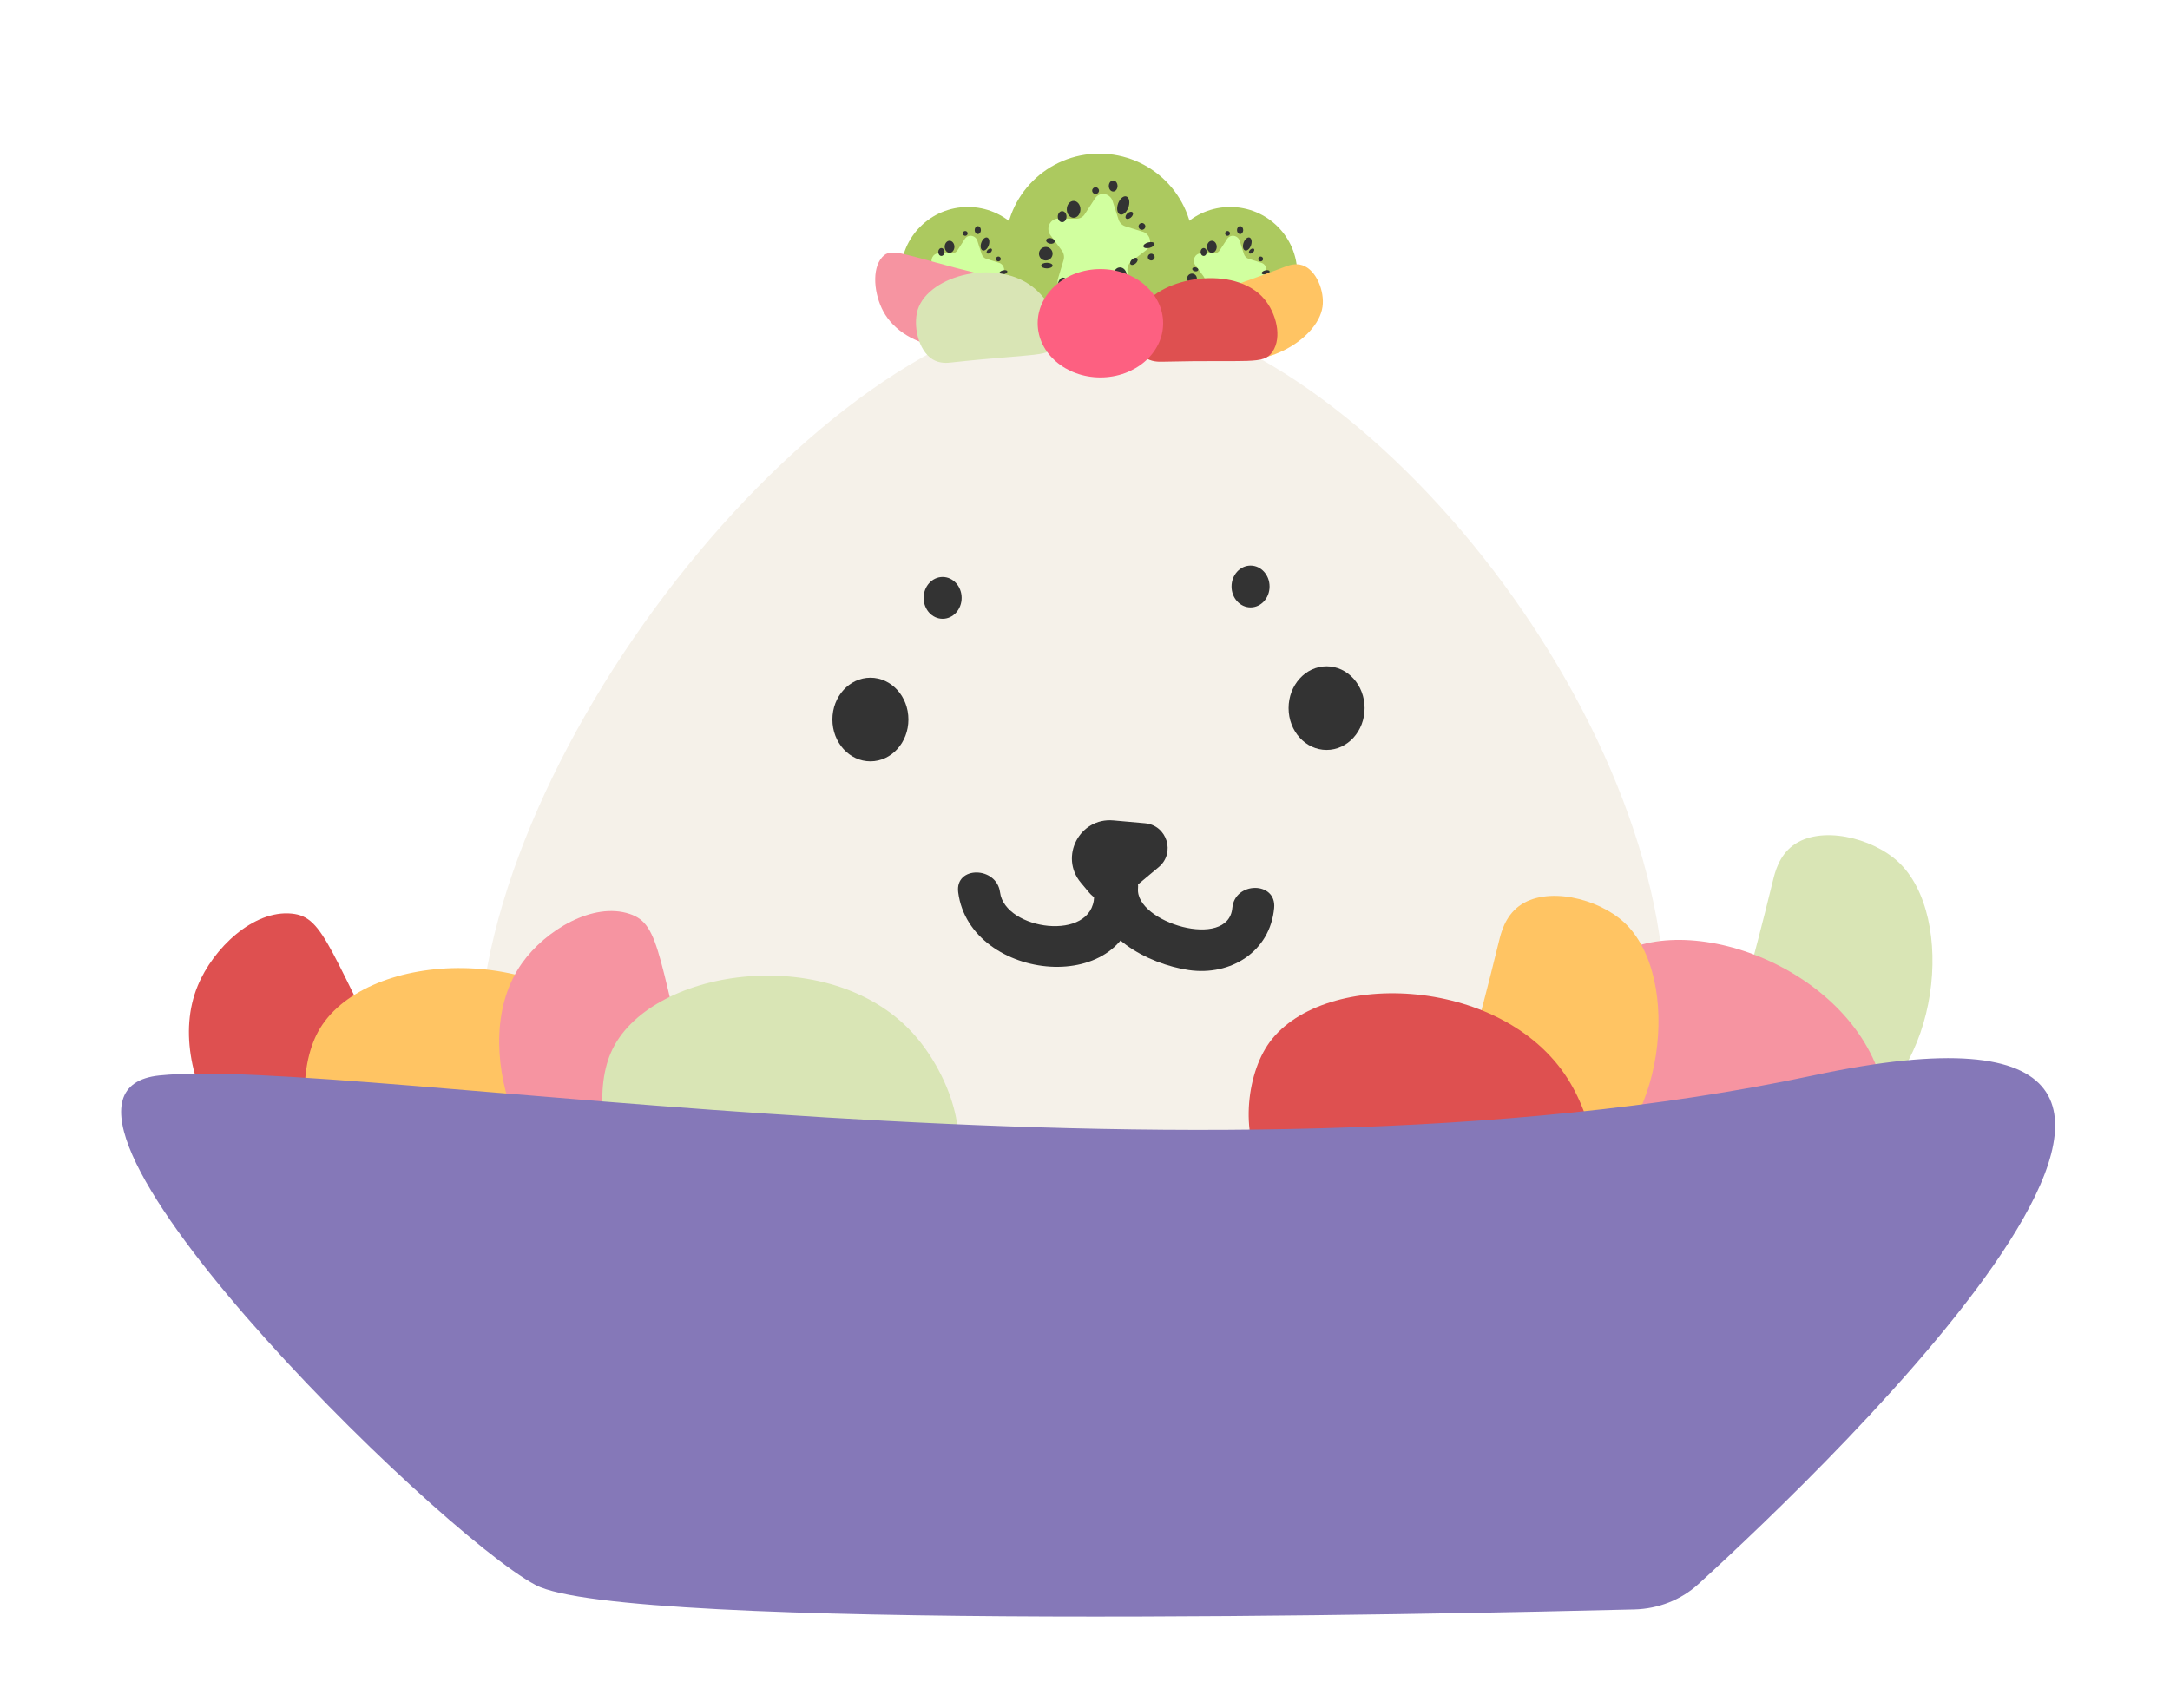 <?xml version="1.0" encoding="UTF-8" standalone="no"?>
<!DOCTYPE svg PUBLIC "-//W3C//DTD SVG 1.1//EN" "http://www.w3.org/Graphics/SVG/1.1/DTD/svg11.dtd">
<svg width="100%" height="100%" viewBox="0 0 2096 1650" version="1.1" xmlns="http://www.w3.org/2000/svg" xmlns:xlink="http://www.w3.org/1999/xlink" xml:space="preserve" xmlns:serif="http://www.serif.com/" style="fill-rule:evenodd;clip-rule:evenodd;stroke-linejoin:round;stroke-miterlimit:1.414;">
    <g id="Artboard1" transform="matrix(1,0,0,1,-224.369,-677.999)">
        <rect x="224.369" y="677.999" width="2095.33" height="1650" style="fill:none;"/>
        <g transform="matrix(13.472,0,0,13.472,1376.86,916.546)">
            <path d="M0,0C0,3.695 -3.015,6.691 -6.735,6.691C-10.454,6.691 -13.469,3.695 -13.469,0C-13.469,-3.695 -10.454,-6.691 -6.735,-6.691C-3.015,-6.691 0,-3.695 0,0" style="fill:rgb(172,201,95);fill-rule:nonzero;"/>
        </g>
        <g transform="matrix(13.472,0,0,13.472,1298.84,867.747)">
            <path d="M0,7.277L-1.077,6.462C-1.268,6.317 -1.513,6.279 -1.733,6.36L-2.972,6.815C-3.526,7.019 -4.072,6.466 -3.896,5.88L-3.503,4.569C-3.433,4.336 -3.478,4.081 -3.623,3.886L-4.437,2.788C-4.802,2.297 -4.476,1.591 -3.886,1.593L-2.567,1.598C-2.332,1.598 -2.115,1.479 -1.984,1.277L-1.249,0.143C-0.92,-0.364 -0.173,-0.248 0.016,0.34L0.439,1.654C0.514,1.887 0.693,2.068 0.918,2.139L2.188,2.536C2.755,2.714 2.891,3.492 2.418,3.853L1.359,4.66C1.172,4.803 1.065,5.035 1.073,5.28L1.123,6.66C1.145,7.277 0.481,7.641 0,7.277" style="fill:rgb(209,255,159);fill-rule:nonzero;"/>
        </g>
        <g transform="matrix(13.472,0,0,13.472,1312.75,944.448)">
            <path d="M0,0C0,0.334 -0.219,0.605 -0.489,0.605C-0.759,0.605 -0.978,0.334 -0.978,0C-0.978,-0.334 -0.759,-0.605 -0.489,-0.605C-0.219,-0.605 0,-0.334 0,0" style="fill:rgb(51,51,51);fill-rule:nonzero;"/>
        </g>
        <g transform="matrix(13.472,0,0,13.472,1321.71,956.45)">
            <path d="M0,0C0,0.218 -0.14,0.396 -0.313,0.396C-0.486,0.396 -0.626,0.218 -0.626,0C-0.626,-0.218 -0.486,-0.396 -0.313,-0.396C-0.14,-0.396 0,-0.218 0,0" style="fill:rgb(51,51,51);fill-rule:nonzero;"/>
        </g>
        <g transform="matrix(13.472,0,0,13.472,1303.79,857.668)">
            <path d="M0,0C0,0.218 -0.14,0.396 -0.313,0.396C-0.486,0.396 -0.626,0.218 -0.626,0C-0.626,-0.219 -0.486,-0.396 -0.313,-0.396C-0.14,-0.396 0,-0.219 0,0" style="fill:rgb(51,51,51);fill-rule:nonzero;"/>
        </g>
        <g transform="matrix(13.472,0,0,13.472,1254.51,887.302)">
            <path d="M0,0C0,0.218 -0.14,0.396 -0.313,0.396C-0.486,0.396 -0.626,0.218 -0.626,0C-0.626,-0.219 -0.486,-0.396 -0.313,-0.396C-0.14,-0.396 0,-0.219 0,0" style="fill:rgb(51,51,51);fill-rule:nonzero;"/>
        </g>
        <g transform="matrix(13.472,0,0,13.472,1256.33,955.519)">
            <path d="M0,0C0,0.383 -0.175,0.693 -0.39,0.693C-0.606,0.693 -0.781,0.383 -0.781,0C-0.781,-0.383 -0.606,-0.693 -0.39,-0.693C-0.175,-0.693 0,-0.383 0,0" style="fill:rgb(51,51,51);fill-rule:nonzero;"/>
        </g>
        <g transform="matrix(13.472,0,0,13.472,1314.14,874.193)">
            <path d="M0,0.341C-0.137,0.693 -0.409,0.901 -0.607,0.807C-0.805,0.713 -0.854,0.352 -0.717,0C-0.579,-0.351 -0.307,-0.56 -0.11,-0.466C0.088,-0.372 0.137,-0.011 0,0.341" style="fill:rgb(51,51,51);fill-rule:nonzero;"/>
        </g>
        <g transform="matrix(13.472,0,0,13.472,1339.63,926.347)">
            <path d="M0,0C0,0.134 -0.109,0.242 -0.245,0.242C-0.38,0.242 -0.489,0.134 -0.489,0C-0.489,-0.134 -0.38,-0.242 -0.245,-0.242C-0.109,-0.242 0,-0.134 0,0" style="fill:rgb(51,51,51);fill-rule:nonzero;"/>
        </g>
        <g transform="matrix(13.472,0,0,13.472,1330.67,896.712)">
            <path d="M0,0C0,0.134 -0.109,0.242 -0.245,0.242C-0.38,0.242 -0.489,0.134 -0.489,0C-0.489,-0.134 -0.38,-0.242 -0.245,-0.242C-0.109,-0.242 0,-0.134 0,0" style="fill:rgb(51,51,51);fill-rule:nonzero;"/>
        </g>
        <g transform="matrix(13.472,0,0,13.472,1285.87,862.138)">
            <path d="M0,0C0,0.134 -0.109,0.242 -0.245,0.242C-0.38,0.242 -0.489,0.134 -0.489,0C-0.489,-0.134 -0.38,-0.242 -0.245,-0.242C-0.109,-0.242 0,-0.134 0,0" style="fill:rgb(51,51,51);fill-rule:nonzero;"/>
        </g>
        <g transform="matrix(13.472,0,0,13.472,1339.51,916.099)">
            <path d="M0,-0.193C0.022,-0.084 -0.139,0.047 -0.36,0.101C-0.58,0.154 -0.776,0.108 -0.798,0C-0.819,-0.109 -0.658,-0.241 -0.438,-0.294C-0.218,-0.347 -0.022,-0.302 0,-0.193" style="fill:rgb(51,51,51);fill-rule:nonzero;"/>
        </g>
        <g transform="matrix(13.472,0,0,13.472,1241.07,934.552)">
            <path d="M0,0C0,0.112 -0.183,0.202 -0.408,0.202C-0.634,0.202 -0.817,0.112 -0.817,0C-0.817,-0.112 -0.634,-0.202 -0.408,-0.202C-0.183,-0.202 0,-0.112 0,0" style="fill:rgb(51,51,51);fill-rule:nonzero;"/>
        </g>
        <g transform="matrix(13.472,0,0,13.472,1266.9,952.931)">
            <path d="M0,-0.529C0.06,-0.439 -0.04,-0.247 -0.223,-0.101C-0.405,0.045 -0.601,0.09 -0.661,0C-0.72,-0.09 -0.62,-0.282 -0.438,-0.428C-0.256,-0.574 -0.059,-0.619 0,-0.529" style="fill:rgb(51,51,51);fill-rule:nonzero;"/>
        </g>
        <g transform="matrix(13.472,0,0,13.472,1318.48,888.724)">
            <path d="M0,-0.399C0.059,-0.309 -0.004,-0.146 -0.141,-0.036C-0.279,0.074 -0.439,0.09 -0.498,0C-0.558,-0.09 -0.494,-0.253 -0.357,-0.363C-0.219,-0.473 -0.059,-0.489 0,-0.399" style="fill:rgb(51,51,51);fill-rule:nonzero;"/>
        </g>
        <g transform="matrix(13.472,0,0,13.472,1322.96,933.175)">
            <path d="M0,-0.399C0.059,-0.309 -0.004,-0.146 -0.141,-0.036C-0.279,0.074 -0.439,0.09 -0.498,0C-0.558,-0.09 -0.494,-0.253 -0.357,-0.363C-0.219,-0.473 -0.06,-0.489 0,-0.399" style="fill:rgb(51,51,51);fill-rule:nonzero;"/>
        </g>
        <g transform="matrix(13.472,0,0,13.472,1296.08,962.81)">
            <path d="M0,-0.399C0.059,-0.309 -0.004,-0.146 -0.141,-0.036C-0.279,0.074 -0.439,0.09 -0.498,0C-0.558,-0.09 -0.494,-0.253 -0.357,-0.363C-0.219,-0.473 -0.06,-0.489 0,-0.399" style="fill:rgb(51,51,51);fill-rule:nonzero;"/>
        </g>
        <g transform="matrix(13.472,0,0,13.472,1243.05,910.019)">
            <path d="M0,0.106C-0.016,0.216 -0.165,0.282 -0.333,0.252C-0.501,0.223 -0.624,0.11 -0.608,0C-0.593,-0.11 -0.444,-0.176 -0.276,-0.147C-0.108,-0.117 0.016,-0.004 0,0.106" style="fill:rgb(51,51,51);fill-rule:nonzero;"/>
        </g>
        <g transform="matrix(13.472,0,0,13.472,1241.07,923.088)">
            <path d="M0,0C0,0.268 -0.219,0.486 -0.489,0.486C-0.759,0.486 -0.978,0.268 -0.978,0C-0.978,-0.268 -0.759,-0.486 -0.489,-0.486C-0.219,-0.486 0,-0.268 0,0" style="fill:rgb(51,51,51);fill-rule:nonzero;"/>
        </g>
        <g transform="matrix(13.472,0,0,13.472,1267.95,880.239)">
            <path d="M0,0C0,0.334 -0.219,0.605 -0.489,0.605C-0.759,0.605 -0.978,0.334 -0.978,0C-0.978,-0.334 -0.759,-0.605 -0.489,-0.605C-0.219,-0.605 0,-0.334 0,0" style="fill:rgb(51,51,51);fill-rule:nonzero;"/>
        </g>
        <g transform="matrix(13.472,0,0,13.472,1477.37,942.317)">
            <path d="M0,0C0,2.639 -2.153,4.778 -4.809,4.778C-7.465,4.778 -9.618,2.639 -9.618,0C-9.618,-2.639 -7.465,-4.778 -4.809,-4.778C-2.153,-4.778 0,-2.639 0,0" style="fill:rgb(172,201,95);fill-rule:nonzero;"/>
        </g>
        <g transform="matrix(13.472,0,0,13.472,1421.65,907.476)">
            <path d="M0,5.196L-0.769,4.614C-0.905,4.511 -1.081,4.483 -1.238,4.541L-2.122,4.866C-2.518,5.012 -2.908,4.617 -2.782,4.199L-2.502,3.262C-2.452,3.096 -2.484,2.914 -2.587,2.775L-3.169,1.99C-3.429,1.64 -3.196,1.135 -2.775,1.137L-1.833,1.14C-1.666,1.141 -1.51,1.055 -1.417,0.912L-0.892,0.102C-0.657,-0.26 -0.123,-0.177 0.012,0.242L0.313,1.18C0.367,1.347 0.495,1.477 0.656,1.527L1.562,1.811C1.967,1.937 2.064,2.493 1.727,2.751L0.971,3.327C0.837,3.43 0.76,3.595 0.767,3.77L0.802,4.755C0.817,5.196 0.344,5.456 0,5.196" style="fill:rgb(209,255,159);fill-rule:nonzero;"/>
        </g>
        <g transform="matrix(13.472,0,0,13.472,1431.59,962.242)">
            <path d="M0,0C0,0.238 -0.156,0.432 -0.349,0.432C-0.542,0.432 -0.698,0.238 -0.698,0C-0.698,-0.238 -0.542,-0.432 -0.349,-0.432C-0.156,-0.432 0,-0.238 0,0" style="fill:rgb(51,51,51);fill-rule:nonzero;"/>
        </g>
        <g transform="matrix(13.472,0,0,13.472,1437.99,970.812)">
            <path d="M0,0C0,0.156 -0.1,0.283 -0.223,0.283C-0.347,0.283 -0.447,0.156 -0.447,0C-0.447,-0.156 -0.347,-0.283 -0.223,-0.283C-0.1,-0.283 0,-0.156 0,0" style="fill:rgb(51,51,51);fill-rule:nonzero;"/>
        </g>
        <g transform="matrix(13.472,0,0,13.472,1425.19,900.271)">
            <path d="M0,0C0,0.156 -0.1,0.283 -0.223,0.283C-0.347,0.283 -0.447,0.156 -0.447,0C-0.447,-0.156 -0.347,-0.283 -0.223,-0.283C-0.1,-0.283 0,-0.156 0,0" style="fill:rgb(51,51,51);fill-rule:nonzero;"/>
        </g>
        <g transform="matrix(13.472,0,0,13.472,1390,921.434)">
            <path d="M0,0C0,0.156 -0.1,0.283 -0.223,0.283C-0.347,0.283 -0.447,0.156 -0.447,0C-0.447,-0.156 -0.347,-0.283 -0.223,-0.283C-0.1,-0.283 0,-0.156 0,0" style="fill:rgb(51,51,51);fill-rule:nonzero;"/>
        </g>
        <g transform="matrix(13.472,0,0,13.472,1391.3,970.147)">
            <path d="M0,0C0,0.273 -0.125,0.495 -0.279,0.495C-0.433,0.495 -0.557,0.273 -0.557,0C-0.557,-0.273 -0.433,-0.495 -0.279,-0.495C-0.125,-0.495 0,-0.273 0,0" style="fill:rgb(51,51,51);fill-rule:nonzero;"/>
        </g>
        <g transform="matrix(13.472,0,0,13.472,1432.58,912.079)">
            <path d="M0,0.243C-0.098,0.494 -0.292,0.643 -0.434,0.576C-0.575,0.509 -0.61,0.251 -0.512,0C-0.414,-0.251 -0.22,-0.4 -0.078,-0.333C0.063,-0.266 0.098,-0.008 0,0.243" style="fill:rgb(51,51,51);fill-rule:nonzero;"/>
        </g>
        <g transform="matrix(13.472,0,0,13.472,1450.79,949.316)">
            <path d="M0,0C0,0.096 -0.078,0.173 -0.175,0.173C-0.271,0.173 -0.349,0.096 -0.349,0C-0.349,-0.096 -0.271,-0.173 -0.175,-0.173C-0.078,-0.173 0,-0.096 0,0" style="fill:rgb(51,51,51);fill-rule:nonzero;"/>
        </g>
        <g transform="matrix(13.472,0,0,13.472,1444.39,928.153)">
            <path d="M0,0C0,0.096 -0.078,0.173 -0.175,0.173C-0.271,0.173 -0.349,0.096 -0.349,0C-0.349,-0.096 -0.271,-0.173 -0.175,-0.173C-0.078,-0.173 0,-0.096 0,0" style="fill:rgb(51,51,51);fill-rule:nonzero;"/>
        </g>
        <g transform="matrix(13.472,0,0,13.472,1412.39,903.464)">
            <path d="M0,0C0,0.096 -0.078,0.173 -0.175,0.173C-0.271,0.173 -0.349,0.096 -0.349,0C-0.349,-0.096 -0.271,-0.173 -0.175,-0.173C-0.078,-0.173 0,-0.096 0,0" style="fill:rgb(51,51,51);fill-rule:nonzero;"/>
        </g>
        <g transform="matrix(13.472,0,0,13.472,1450.7,941.999)">
            <path d="M0,-0.138C0.015,-0.06 -0.1,0.034 -0.257,0.072C-0.414,0.11 -0.554,0.077 -0.57,-0.001C-0.585,-0.078 -0.47,-0.172 -0.313,-0.21C-0.155,-0.248 -0.015,-0.216 0,-0.138" style="fill:rgb(51,51,51);fill-rule:nonzero;"/>
        </g>
        <g transform="matrix(13.472,0,0,13.472,1380.4,955.174)">
            <path d="M0,0C0,0.08 -0.131,0.144 -0.292,0.144C-0.453,0.144 -0.583,0.08 -0.583,0C-0.583,-0.08 -0.453,-0.144 -0.292,-0.144C-0.131,-0.144 0,-0.08 0,0" style="fill:rgb(51,51,51);fill-rule:nonzero;"/>
        </g>
        <g transform="matrix(13.472,0,0,13.472,1398.85,968.302)">
            <path d="M0,-0.378C0.042,-0.314 -0.029,-0.177 -0.159,-0.072C-0.289,0.032 -0.429,0.064 -0.472,0C-0.514,-0.064 -0.443,-0.201 -0.313,-0.306C-0.182,-0.41 -0.042,-0.442 0,-0.378" style="fill:rgb(51,51,51);fill-rule:nonzero;"/>
        </g>
        <g transform="matrix(13.472,0,0,13.472,1435.68,922.463)">
            <path d="M0,-0.286C0.042,-0.222 -0.003,-0.106 -0.101,-0.027C-0.199,0.052 -0.313,0.064 -0.356,-0.001C-0.398,-0.065 -0.353,-0.181 -0.255,-0.26C-0.157,-0.339 -0.042,-0.35 0,-0.286" style="fill:rgb(51,51,51);fill-rule:nonzero;"/>
        </g>
        <g transform="matrix(13.472,0,0,13.472,1438.88,954.206)">
            <path d="M0,-0.286C0.042,-0.222 -0.003,-0.106 -0.101,-0.027C-0.199,0.052 -0.313,0.064 -0.356,-0.001C-0.398,-0.065 -0.353,-0.181 -0.255,-0.26C-0.157,-0.339 -0.042,-0.35 0,-0.286" style="fill:rgb(51,51,51);fill-rule:nonzero;"/>
        </g>
        <g transform="matrix(13.472,0,0,13.472,1419.68,975.368)">
            <path d="M0,-0.286C0.042,-0.222 -0.003,-0.106 -0.101,-0.027C-0.199,0.052 -0.313,0.064 -0.356,-0.001C-0.398,-0.065 -0.353,-0.181 -0.255,-0.26C-0.157,-0.339 -0.042,-0.35 0,-0.286" style="fill:rgb(51,51,51);fill-rule:nonzero;"/>
        </g>
        <g transform="matrix(13.472,0,0,13.472,1381.82,937.652)">
            <path d="M0,0.076C-0.011,0.155 -0.118,0.201 -0.238,0.181C-0.358,0.16 -0.446,0.079 -0.434,0C-0.423,-0.078 -0.317,-0.125 -0.197,-0.104C-0.077,-0.083 0.011,-0.003 0,0.076" style="fill:rgb(51,51,51);fill-rule:nonzero;"/>
        </g>
        <g transform="matrix(13.472,0,0,13.472,1380.4,946.989)">
            <path d="M0,0C0,0.192 -0.156,0.347 -0.349,0.347C-0.542,0.347 -0.698,0.192 -0.698,0C-0.698,-0.192 -0.542,-0.347 -0.349,-0.347C-0.156,-0.347 0,-0.192 0,0" style="fill:rgb(51,51,51);fill-rule:nonzero;"/>
        </g>
        <g transform="matrix(13.472,0,0,13.472,1399.6,916.39)">
            <path d="M0,0C0,0.238 -0.156,0.432 -0.349,0.432C-0.542,0.432 -0.698,0.238 -0.698,0C-0.698,-0.238 -0.542,-0.432 -0.349,-0.432C-0.156,-0.432 0,-0.238 0,0" style="fill:rgb(51,51,51);fill-rule:nonzero;"/>
        </g>
        <g transform="matrix(13.472,0,0,13.472,1224.01,942.317)">
            <path d="M0,0C0,2.639 -2.153,4.778 -4.809,4.778C-7.465,4.778 -9.618,2.639 -9.618,0C-9.618,-2.639 -7.465,-4.778 -4.809,-4.778C-2.153,-4.778 0,-2.639 0,0" style="fill:rgb(172,201,95);fill-rule:nonzero;"/>
        </g>
        <g transform="matrix(13.472,0,0,13.472,1168.29,907.476)">
            <path d="M0,5.196L-0.769,4.614C-0.905,4.511 -1.081,4.483 -1.238,4.541L-2.122,4.866C-2.518,5.012 -2.908,4.617 -2.782,4.199L-2.502,3.262C-2.452,3.096 -2.484,2.914 -2.587,2.775L-3.169,1.99C-3.429,1.64 -3.196,1.135 -2.775,1.137L-1.833,1.14C-1.666,1.141 -1.51,1.055 -1.417,0.912L-0.892,0.102C-0.657,-0.26 -0.123,-0.177 0.012,0.242L0.313,1.18C0.367,1.347 0.495,1.477 0.656,1.527L1.562,1.811C1.967,1.937 2.064,2.493 1.727,2.751L0.971,3.327C0.837,3.43 0.76,3.595 0.767,3.77L0.802,4.755C0.817,5.196 0.344,5.456 0,5.196" style="fill:rgb(209,255,159);fill-rule:nonzero;"/>
        </g>
        <g transform="matrix(13.472,0,0,13.472,1178.23,962.242)">
            <path d="M0,0C0,0.238 -0.156,0.432 -0.349,0.432C-0.542,0.432 -0.698,0.238 -0.698,0C-0.698,-0.238 -0.542,-0.432 -0.349,-0.432C-0.156,-0.432 0,-0.238 0,0" style="fill:rgb(51,51,51);fill-rule:nonzero;"/>
        </g>
        <g transform="matrix(13.472,0,0,13.472,1184.63,970.812)">
            <path d="M0,0C0,0.156 -0.1,0.283 -0.223,0.283C-0.347,0.283 -0.447,0.156 -0.447,0C-0.447,-0.156 -0.347,-0.283 -0.223,-0.283C-0.1,-0.283 0,-0.156 0,0" style="fill:rgb(51,51,51);fill-rule:nonzero;"/>
        </g>
        <g transform="matrix(13.472,0,0,13.472,1171.83,900.271)">
            <path d="M0,0C0,0.156 -0.1,0.283 -0.223,0.283C-0.347,0.283 -0.447,0.156 -0.447,0C-0.447,-0.156 -0.347,-0.283 -0.223,-0.283C-0.1,-0.283 0,-0.156 0,0" style="fill:rgb(51,51,51);fill-rule:nonzero;"/>
        </g>
        <g transform="matrix(13.472,0,0,13.472,1136.64,921.434)">
            <path d="M0,0C0,0.156 -0.1,0.283 -0.223,0.283C-0.347,0.283 -0.447,0.156 -0.447,0C-0.447,-0.156 -0.347,-0.283 -0.223,-0.283C-0.1,-0.283 0,-0.156 0,0" style="fill:rgb(51,51,51);fill-rule:nonzero;"/>
        </g>
        <g transform="matrix(13.472,0,0,13.472,1137.94,970.147)">
            <path d="M0,0C0,0.273 -0.125,0.495 -0.279,0.495C-0.433,0.495 -0.557,0.273 -0.557,0C-0.557,-0.273 -0.433,-0.495 -0.279,-0.495C-0.125,-0.495 0,-0.273 0,0" style="fill:rgb(51,51,51);fill-rule:nonzero;"/>
        </g>
        <g transform="matrix(13.472,0,0,13.472,1179.22,912.079)">
            <path d="M0,0.243C-0.098,0.494 -0.292,0.643 -0.434,0.576C-0.575,0.509 -0.61,0.251 -0.512,0C-0.414,-0.251 -0.22,-0.4 -0.078,-0.333C0.063,-0.266 0.098,-0.008 0,0.243" style="fill:rgb(51,51,51);fill-rule:nonzero;"/>
        </g>
        <g transform="matrix(13.472,0,0,13.472,1197.42,949.316)">
            <path d="M0,0C0,0.096 -0.078,0.173 -0.175,0.173C-0.271,0.173 -0.349,0.096 -0.349,0C-0.349,-0.096 -0.271,-0.173 -0.175,-0.173C-0.078,-0.173 0,-0.096 0,0" style="fill:rgb(51,51,51);fill-rule:nonzero;"/>
        </g>
        <g transform="matrix(13.472,0,0,13.472,1191.03,928.153)">
            <path d="M0,0C0,0.096 -0.078,0.173 -0.175,0.173C-0.271,0.173 -0.349,0.096 -0.349,0C-0.349,-0.096 -0.271,-0.173 -0.175,-0.173C-0.078,-0.173 0,-0.096 0,0" style="fill:rgb(51,51,51);fill-rule:nonzero;"/>
        </g>
        <g transform="matrix(13.472,0,0,13.472,1159.03,903.464)">
            <path d="M0,0C0,0.096 -0.078,0.173 -0.175,0.173C-0.271,0.173 -0.349,0.096 -0.349,0C-0.349,-0.096 -0.271,-0.173 -0.175,-0.173C-0.078,-0.173 0,-0.096 0,0" style="fill:rgb(51,51,51);fill-rule:nonzero;"/>
        </g>
        <g transform="matrix(13.472,0,0,13.472,1197.33,941.999)">
            <path d="M0,-0.138C0.015,-0.06 -0.1,0.034 -0.257,0.072C-0.414,0.11 -0.554,0.077 -0.57,-0.001C-0.585,-0.078 -0.47,-0.172 -0.313,-0.21C-0.155,-0.248 -0.015,-0.216 0,-0.138" style="fill:rgb(51,51,51);fill-rule:nonzero;"/>
        </g>
        <g transform="matrix(13.472,0,0,13.472,1127.04,955.174)">
            <path d="M0,0C0,0.08 -0.131,0.144 -0.292,0.144C-0.453,0.144 -0.583,0.08 -0.583,0C-0.583,-0.08 -0.453,-0.144 -0.292,-0.144C-0.131,-0.144 0,-0.08 0,0" style="fill:rgb(51,51,51);fill-rule:nonzero;"/>
        </g>
        <g transform="matrix(13.472,0,0,13.472,1145.48,968.302)">
            <path d="M0,-0.378C0.042,-0.314 -0.029,-0.177 -0.159,-0.072C-0.289,0.032 -0.429,0.064 -0.472,0C-0.514,-0.064 -0.443,-0.201 -0.313,-0.306C-0.182,-0.41 -0.042,-0.442 0,-0.378" style="fill:rgb(51,51,51);fill-rule:nonzero;"/>
        </g>
        <g transform="matrix(13.472,0,0,13.472,1182.32,922.463)">
            <path d="M0,-0.286C0.042,-0.222 -0.003,-0.106 -0.101,-0.027C-0.199,0.052 -0.313,0.064 -0.356,-0.001C-0.398,-0.065 -0.353,-0.181 -0.255,-0.26C-0.157,-0.339 -0.042,-0.35 0,-0.286" style="fill:rgb(51,51,51);fill-rule:nonzero;"/>
        </g>
        <g transform="matrix(13.472,0,0,13.472,1185.51,954.206)">
            <path d="M0,-0.286C0.042,-0.222 -0.003,-0.106 -0.101,-0.027C-0.199,0.052 -0.313,0.064 -0.356,-0.001C-0.398,-0.065 -0.353,-0.181 -0.255,-0.26C-0.157,-0.339 -0.042,-0.35 0,-0.286" style="fill:rgb(51,51,51);fill-rule:nonzero;"/>
        </g>
        <g transform="matrix(13.472,0,0,13.472,1166.32,975.368)">
            <path d="M0,-0.286C0.042,-0.222 -0.003,-0.106 -0.101,-0.027C-0.199,0.052 -0.313,0.064 -0.356,-0.001C-0.398,-0.065 -0.353,-0.181 -0.255,-0.26C-0.157,-0.339 -0.042,-0.35 0,-0.286" style="fill:rgb(51,51,51);fill-rule:nonzero;"/>
        </g>
        <g transform="matrix(13.472,0,0,13.472,1128.46,937.652)">
            <path d="M0,0.076C-0.011,0.155 -0.118,0.201 -0.238,0.181C-0.358,0.16 -0.446,0.079 -0.434,0C-0.423,-0.078 -0.317,-0.125 -0.197,-0.104C-0.077,-0.083 0.011,-0.003 0,0.076" style="fill:rgb(51,51,51);fill-rule:nonzero;"/>
        </g>
        <g transform="matrix(13.472,0,0,13.472,1127.04,946.989)">
            <path d="M0,0C0,0.192 -0.156,0.347 -0.349,0.347C-0.542,0.347 -0.698,0.192 -0.698,0C-0.698,-0.192 -0.542,-0.347 -0.349,-0.347C-0.156,-0.347 0,-0.192 0,0" style="fill:rgb(51,51,51);fill-rule:nonzero;"/>
        </g>
        <g transform="matrix(13.472,0,0,13.472,1146.23,916.39)">
            <path d="M0,0C0,0.238 -0.156,0.432 -0.349,0.432C-0.542,0.432 -0.698,0.238 -0.698,0C-0.698,-0.238 -0.542,-0.432 -0.349,-0.432C-0.156,-0.432 0,-0.238 0,0" style="fill:rgb(51,51,51);fill-rule:nonzero;"/>
        </g>
        <g transform="matrix(13.472,0,0,13.472,1832.52,1356.54)">
            <path d="M0,21.806C0,43.483 -23.065,50.153 -41.431,50.153C-59.796,50.153 -85.042,46.816 -85.042,25.139C-85.042,3.462 -59.796,-28.347 -41.431,-28.347C-23.065,-28.347 0,0.129 0,21.806" style="fill:rgb(245,241,233);fill-rule:nonzero;"/>
        </g>
        <g transform="matrix(13.472,0,0,13.472,1450.64,1244.56)">
            <path d="M0,0C0,0.828 -0.61,1.499 -1.363,1.499C-2.116,1.499 -2.726,0.828 -2.726,0C-2.726,-0.828 -2.116,-1.499 -1.363,-1.499C-0.61,-1.499 0,-0.828 0,0" style="fill:rgb(51,51,51);fill-rule:nonzero;"/>
        </g>
        <g transform="matrix(13.472,0,0,13.472,1542.44,1362.06)">
            <path d="M0,0C0,1.656 -1.22,2.998 -2.726,2.998C-4.231,2.998 -5.451,1.656 -5.451,0C-5.451,-1.656 -4.231,-2.998 -2.726,-2.998C-1.22,-2.998 0,-1.656 0,0" style="fill:rgb(51,51,51);fill-rule:nonzero;"/>
        </g>
        <g transform="matrix(13.472,0,0,13.472,1101.81,1373.07)">
            <path d="M0,0C0,1.656 -1.22,2.998 -2.726,2.998C-4.231,2.998 -5.451,1.656 -5.451,0C-5.451,-1.656 -4.231,-2.998 -2.726,-2.998C-1.22,-2.998 0,-1.656 0,0" style="fill:rgb(51,51,51);fill-rule:nonzero;"/>
        </g>
        <g transform="matrix(13.472,0,0,13.472,1153.22,1255.57)">
            <path d="M0,0C0,0.828 -0.61,1.499 -1.363,1.499C-2.116,1.499 -2.726,0.828 -2.726,0C-2.726,-0.828 -2.116,-1.499 -1.363,-1.499C-0.61,-1.499 0,-0.828 0,0" style="fill:rgb(51,51,51);fill-rule:nonzero;"/>
        </g>
        <g transform="matrix(13.472,0,0,13.472,1299.79,1549.04)">
            <path d="M0,-5.826L2.264,-5.624C3.847,-5.483 4.469,-3.497 3.249,-2.478L0.782,-0.416C0.026,0.216 -1.099,0.116 -1.731,-0.64L-2.334,-1.362C-3.892,-3.225 -2.419,-6.042 0,-5.826Z" style="fill:rgb(51,51,51);fill-rule:nonzero;"/>
        </g>
        <g transform="matrix(13.472,0,0,13.472,1283.15,1595.14)">
            <path d="M0,-4.375C-0.297,-0.982 3.775,1.061 6.63,1.48C9.651,1.923 12.476,0.161 12.762,-2.973C12.937,-4.895 9.936,-4.883 9.762,-2.973C9.484,0.075 2.786,-1.934 3,-4.375C3.168,-6.298 0.167,-6.287 0,-4.375" style="fill:rgb(51,51,51);fill-rule:nonzero;"/>
        </g>
        <g transform="matrix(13.472,0,0,13.472,1281.21,1613.19)">
            <path d="M0,-5.138C-0.102,-1.837 -6.393,-2.718 -6.747,-5.43C-6.994,-7.317 -9.997,-7.342 -9.747,-5.43C-8.902,1.043 2.772,2.204 3,-5.138C3.06,-7.069 0.06,-7.067 0,-5.138" style="fill:rgb(51,51,51);fill-rule:nonzero;"/>
        </g>
        <g transform="matrix(13.472,0,0,13.472,1897.75,1502.19)">
            <path d="M0,18.523C-1.639,16.767 -0.249,14.891 2.905,1.957C3.047,1.378 3.332,0.201 4.334,-0.55C6.287,-2.015 9.988,-1.133 11.879,0.616C16.075,4.499 14.888,15.915 8.48,19.081C5.865,20.374 1.881,20.538 0,18.523" style="fill:rgb(217,229,181);fill-rule:nonzero;"/>
        </g>
        <g transform="matrix(13.472,0,0,13.472,506.111,1844.6)">
            <path d="M0,-21.085C2.39,-20.848 2.585,-18.521 8.755,-6.725C9.032,-6.196 9.594,-5.125 9.338,-3.898C8.838,-1.508 5.476,0.272 2.901,0.207C-2.814,0.061 -9.46,-9.296 -6.738,-15.906C-5.627,-18.603 -2.743,-21.357 0,-21.085" style="fill:rgb(222,80,80);fill-rule:nonzero;"/>
        </g>
        <g transform="matrix(13.472,0,0,13.472,848.257,1617.3)">
            <path d="M0,15.09C-1.491,17.401 -3.997,16.093 -19.403,14.808C-20.093,14.75 -21.494,14.635 -22.628,13.576C-24.837,11.511 -24.924,6.889 -23.514,4.275C-20.384,-1.525 -7.249,-2.311 -1.839,4.783C0.369,7.677 1.711,12.437 0,15.09" style="fill:rgb(255,196,99);fill-rule:nonzero;"/>
        </g>
        <g transform="matrix(13.472,0,0,13.472,2012.27,1572.54)">
            <path d="M0,21.613C-2.265,23.174 -4.076,21.003 -17.804,13.894C-18.419,13.575 -19.668,12.931 -20.307,11.517C-21.552,8.761 -19.856,4.461 -17.55,2.59C-12.431,-1.561 -0.003,2.762 2.264,11.39C3.19,14.912 2.6,19.822 0,21.613" style="fill:rgb(246,148,161);fill-rule:nonzero;"/>
        </g>
        <g transform="matrix(13.472,0,0,13.472,1076.5,1014.14)">
            <path d="M0,-6.516C0.681,-7.275 1.522,-6.65 7.09,-5.28C7.339,-5.218 7.845,-5.095 8.199,-4.64C8.887,-3.755 8.649,-2.057 7.98,-1.182C6.495,0.759 1.639,0.28 0.072,-2.634C-0.568,-3.823 -0.782,-5.644 0,-6.516" style="fill:rgb(246,148,161);fill-rule:nonzero;"/>
        </g>
        <g transform="matrix(13.472,0,0,13.472,1633.11,1560.78)">
            <path d="M0,18.523C-1.639,16.767 -0.249,14.891 2.905,1.957C3.047,1.378 3.332,0.201 4.334,-0.55C6.287,-2.015 9.988,-1.133 11.879,0.616C16.075,4.499 14.888,15.915 8.48,19.081C5.865,20.374 1.881,20.538 0,18.523" style="fill:rgb(255,196,99);fill-rule:nonzero;"/>
        </g>
        <g transform="matrix(13.472,0,0,13.472,1376.39,994.772)">
            <path d="M0,-1.341C0.222,-2.358 1.234,-2.324 6.621,-4.385C6.862,-4.477 7.352,-4.665 7.866,-4.493C8.87,-4.158 9.467,-2.621 9.309,-1.516C8.958,0.936 4.596,3.324 1.889,1.819C0.785,1.205 -0.255,-0.174 0,-1.341" style="fill:rgb(255,196,99);fill-rule:nonzero;"/>
        </g>
        <g transform="matrix(13.472,0,0,13.472,1751.35,1643.15)">
            <path d="M0,16.151C-1.686,18.324 -4.069,16.803 -19.305,14.183C-19.988,14.066 -21.373,13.83 -22.41,12.676C-24.432,10.426 -24.117,5.815 -22.485,3.333C-18.863,-2.173 -5.71,-1.815 -0.936,5.723C1.011,8.799 1.935,13.657 0,16.151" style="fill:rgb(222,80,80);fill-rule:nonzero;"/>
        </g>
        <g transform="matrix(13.472,0,0,13.472,832.575,1845.95)">
            <path d="M0,-21.162C2.276,-20.396 1.945,-18.084 5.318,-5.206C5.469,-4.629 5.778,-3.459 5.253,-2.321C4.231,-0.104 0.556,0.879 -1.939,0.239C-7.477,-1.182 -11.859,-11.79 -7.726,-17.623C-6.039,-20.003 -2.613,-22.041 0,-21.162" style="fill:rgb(246,148,161);fill-rule:nonzero;"/>
        </g>
        <g transform="matrix(13.472,0,0,13.472,1245.07,945.61)">
            <path d="M0,4.767C-0.405,5.779 -1.479,5.46 -7.568,6.128C-7.841,6.158 -8.395,6.219 -8.916,5.893C-9.932,5.257 -10.316,3.466 -9.965,2.343C-9.188,-0.15 -4.138,-1.452 -1.497,0.897C-0.418,1.856 0.465,3.605 0,4.767" style="fill:rgb(217,229,181);fill-rule:nonzero;"/>
        </g>
        <g transform="matrix(13.472,0,0,13.472,1453.34,946.216)">
            <path d="M0,5.329C-0.639,6.263 -1.636,5.873 -7.865,6.026C-8.144,6.033 -8.71,6.048 -9.154,5.695C-10.019,5.008 -9.985,3.268 -9.374,2.224C-8.018,-0.093 -2.68,-0.934 -0.592,1.518C0.26,2.518 0.734,4.258 0,5.329" style="fill:rgb(222,80,80);fill-rule:nonzero;"/>
        </g>
        <g transform="matrix(13.472,0,0,13.472,1347.83,990.277)">
            <path d="M0,0C0,2.145 -2.014,3.884 -4.497,3.884C-6.981,3.884 -8.995,2.145 -8.995,0C-8.995,-2.145 -6.981,-3.884 -4.497,-3.884C-2.014,-3.884 0,-2.145 0,0" style="fill:rgb(253,96,129);fill-rule:nonzero;"/>
        </g>
        <g transform="matrix(13.472,0,0,13.472,1142.9,1619.89)">
            <path d="M0,14.242C-1.277,16.678 -3.89,15.601 -19.35,15.707C-20.042,15.712 -21.448,15.723 -22.672,14.77C-25.058,12.912 -25.561,8.317 -24.391,5.587C-21.796,-0.471 -8.786,-2.436 -2.759,4.142C-0.3,6.826 1.466,11.446 0,14.242" style="fill:rgb(217,229,181);fill-rule:nonzero;"/>
        </g>
        <g transform="matrix(13.472,0,0,13.472,378.375,2141.71)">
            <path d="M0,-31.532C13.701,-32.945 74.297,-22.082 118.57,-31.532C157.742,-39.893 119.631,-3.54 110.328,4.949C109.1,6.07 107.469,6.714 105.754,6.757C92.469,7.088 33.291,8.361 26.971,5.008C19.847,1.228 -12.213,-30.272 0,-31.532" style="fill:rgb(133,120,184);fill-rule:nonzero;"/>
        </g>
    </g>
</svg>
